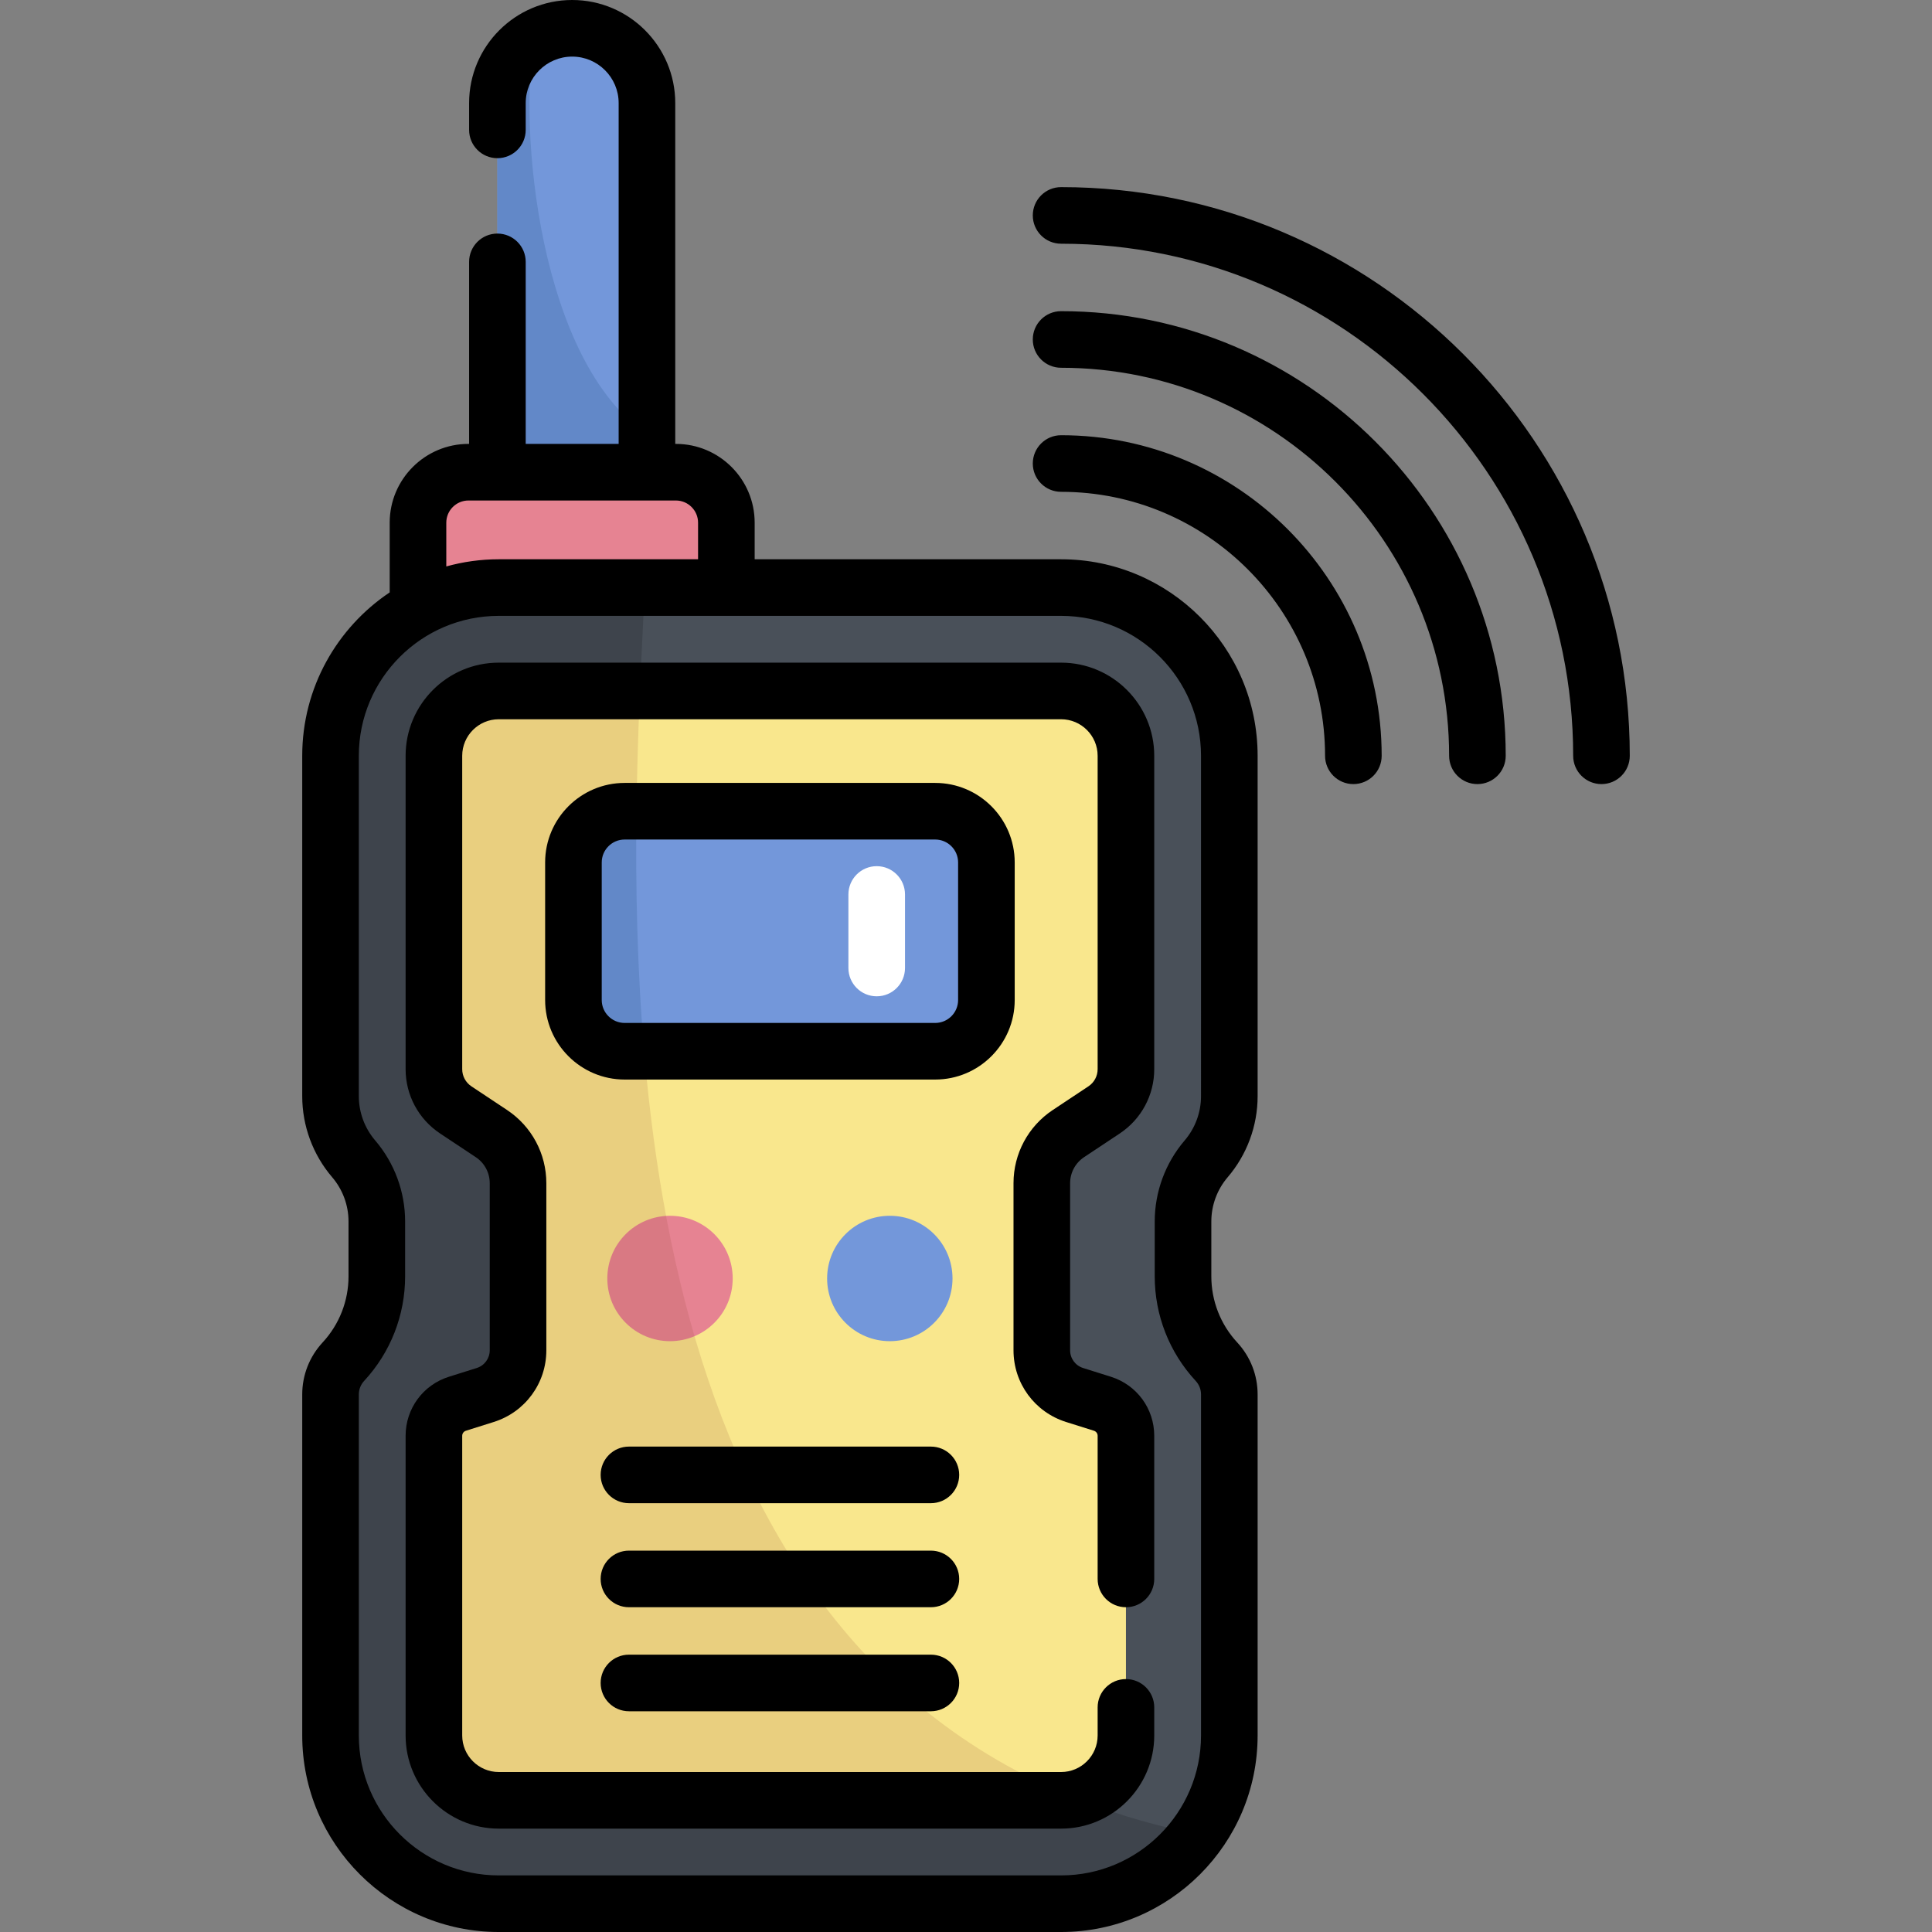 <?xml version="1.0" encoding="iso-8859-1"?>
<!-- Generator: Adobe Illustrator 19.0.0, SVG Export Plug-In . SVG Version: 6.00 Build 0)  -->
<svg version="1.1" id="Capa_1" xmlns="http://www.w3.org/2000/svg" xmlns:xlink="http://www.w3.org/1999/xlink" x="0px" y="0px"
	 viewBox="0 0 511.998 511.998" style="enable-background:new 0 0 511.998 511.998;" xml:space="preserve">
<rect x="0" y="0" width="511.998" height="511.998" fill="#808080" stroke="none"/>
<path id="SVGCleanerId_0" style="fill:#7397DA;" d="M171.448,153.042h-39.631V27.315c0-10.944,8.872-19.815,19.815-19.815l0,0
	c10.944,0,19.815,8.872,19.815,19.815L171.448,153.042L171.448,153.042z"/>
<g>
	<path id="SVGCleanerId_0_1_" style="fill:#7397DA;" d="M171.448,153.042h-39.631V27.315c0-10.944,8.872-19.815,19.815-19.815l0,0
		c10.944,0,19.815,8.872,19.815,19.815L171.448,153.042L171.448,153.042z"/>
</g>
<path style="opacity:0.15;fill:#003A63;enable-background:new    ;" d="M171.448,115.102
	c-28.58-19.365-34.112-80.806-29.865-104.843c-5.838,3.448-9.766,9.786-9.766,17.056v125.727h39.631L171.448,115.102
	L171.448,115.102z"/>
<path style="fill:#E68392;" d="M192.494,176.702h-81.722v-38.189c0-7.388,5.989-13.377,13.377-13.377h54.968
	c7.388,0,13.377,5.989,13.377,13.377V176.702z"/>
<path style="fill:#495059;" d="M281.2,504.5H132.173c-24.621,0-44.581-19.96-44.581-44.581v-90.375c0-3.218,1.215-6.317,3.401-8.678
	l0,0c5.701-6.157,8.868-14.239,8.868-22.63v-14.522c0-6.091-2.176-11.982-6.135-16.611l0,0c-3.959-4.629-6.135-10.52-6.135-16.611
	v-90.197c0-24.621,19.96-44.581,44.581-44.581h149.026c24.621,0,44.581,19.96,44.581,44.581v90.197
	c0,6.091-2.176,11.982-6.135,16.611l0,0c-3.959,4.629-6.135,10.52-6.135,16.611v14.522c0,8.391,3.167,16.473,8.868,22.63l0,0
	c2.186,2.361,3.401,5.46,3.401,8.678v90.375C325.781,484.54,305.821,504.5,281.2,504.5z"/>
<path style="opacity:0.15;enable-background:new    ;" d="M132.173,504.5h149.026c14.841,0,27.98-7.259,36.083-18.413
	C150.426,452.554,167.087,237.714,170.88,155.712h-38.707c-24.622,0-44.581,19.96-44.581,44.581v90.197
	c0,6.091,2.176,11.982,6.135,16.611s6.135,10.52,6.135,16.611v14.522c0,8.391-3.167,16.473-8.868,22.63l0,0
	c-2.186,2.361-3.401,5.46-3.401,8.678v90.375C87.592,484.54,107.552,504.5,132.173,504.5z"/>
<path style="fill:#F9E78D;" d="M276.089,357.836V313.56c0-5.288,2.648-10.224,7.053-13.149l9.451-6.275
	c3.618-2.403,5.793-6.457,5.793-10.8v-83.041c0-9.491-7.694-17.185-17.185-17.185H132.173c-9.491,0-17.185,7.694-17.185,17.185
	v83.041c0,4.343,2.175,8.397,5.793,10.8l9.451,6.275c4.405,2.925,7.053,7.862,7.053,13.149v44.276
	c0,5.426-3.521,10.225-8.697,11.854l-7.365,2.317c-3.71,1.167-6.234,4.607-6.234,8.496v79.415c0,9.491,7.694,17.185,17.185,17.185
	H281.2c9.491,0,17.185-7.694,17.185-17.185v-79.415c0-3.889-2.524-7.329-6.234-8.496l-7.365-2.317
	C279.61,368.061,276.089,363.262,276.089,357.836z"/>
<circle style="fill:#E68392;" cx="177.559" cy="338.81" r="16.615"/>
<circle style="fill:#7397DA;" cx="235.809" cy="338.81" r="16.615"/>
<path style="opacity:0.15;fill:#8D4330;enable-background:new    ;" d="M285.192,476.619
	C166.513,428.992,165.889,270.515,169.59,183.108h-37.417c-9.491,0-17.185,7.694-17.185,17.185v83.041
	c0,4.343,2.175,8.397,5.793,10.8l9.451,6.275c4.405,2.925,7.053,7.862,7.053,13.149v44.276c0,5.426-3.521,10.225-8.697,11.854
	l-7.365,2.317c-3.71,1.167-6.234,4.607-6.234,8.496v79.415c0,9.491,7.694,17.185,17.185,17.185H281.2
	C282.577,477.104,283.909,476.925,285.192,476.619z"/>
<path style="fill:#7397DA;" d="M247.836,214.981h-82.3c-7.495,0-13.571,6.076-13.571,13.571v36.467
	c0,7.495,6.076,13.571,13.571,13.571h82.3c7.495,0,13.571-6.076,13.571-13.571v-36.467
	C261.407,221.057,255.331,214.981,247.836,214.981z"/>
<path style="fill:#FFFFFF;" d="M232.335,264.029c-4.143,0-7.5-3.357-7.5-7.5v-19.487c0-4.143,3.357-7.5,7.5-7.5s7.5,3.357,7.5,7.5
	v19.487C239.835,260.672,236.477,264.029,232.335,264.029z"/>
<path style="opacity:0.15;fill:#003A63;enable-background:new    ;" d="M168.668,214.981h-3.131
	c-7.495,0-13.571,6.076-13.571,13.571v36.467c0,7.495,6.076,13.571,13.571,13.571h5.173
	C168.815,256.359,168.415,234.706,168.668,214.981z"/>
<path d="M246.695,383.359h-80.018c-4.143,0-7.5,3.357-7.5,7.5s3.357,7.5,7.5,7.5h80.018c4.143,0,7.5-3.357,7.5-7.5
	S250.838,383.359,246.695,383.359z M246.695,410.931h-80.018c-4.143,0-7.5,3.357-7.5,7.5s3.357,7.5,7.5,7.5h80.018
	c4.143,0,7.5-3.357,7.5-7.5C254.195,414.288,250.838,410.931,246.695,410.931z M246.695,438.501h-80.018c-4.143,0-7.5,3.357-7.5,7.5
	s3.357,7.5,7.5,7.5h80.018c4.143,0,7.5-3.357,7.5-7.5C254.195,441.858,250.838,438.501,246.695,438.501z M281.2,115.337
	c-4.143,0-7.5,3.357-7.5,7.5s3.357,7.5,7.5,7.5c38.574,0,69.956,31.382,69.956,69.956c0,4.143,3.357,7.5,7.5,7.5s7.5-3.357,7.5-7.5
	C366.156,153.448,328.045,115.337,281.2,115.337z M281.2,175.608H132.174c-13.611,0-24.685,11.074-24.685,24.686v83.041
	c0,6.872,3.418,13.245,9.144,17.048l9.451,6.275c2.317,1.539,3.701,4.119,3.701,6.901v44.276c0,2.162-1.386,4.051-3.448,4.699
	l-7.365,2.317c-6.868,2.16-11.482,8.45-11.482,15.65v79.416c0,13.611,11.074,24.686,24.685,24.686h149.026
	c13.611,0,24.685-11.074,24.685-24.686v-7.448c0-4.143-3.357-7.5-7.5-7.5c-4.142,0-7.5,3.357-7.5,7.5v7.448
	c0,5.341-4.345,9.686-9.685,9.686H132.174c-5.341,0-9.685-4.345-9.685-9.686v-79.416c0-0.617,0.396-1.156,0.984-1.342l7.365-2.317
	c8.342-2.625,13.946-10.264,13.946-19.008V313.56c0-7.82-3.89-15.072-10.404-19.397l-9.45-6.275
	c-1.528-1.015-2.441-2.717-2.441-4.552v-83.041c0-5.341,4.345-9.686,9.685-9.686H281.2c5.34,0,9.685,4.345,9.685,9.686v83.041
	c0,1.835-0.912,3.537-2.44,4.552l-9.451,6.275c-6.515,4.325-10.404,11.577-10.404,19.397v44.276c0,8.744,5.604,16.383,13.946,19.008
	l7.366,2.317c0.588,0.186,0.983,0.725,0.983,1.342v37.928c0,4.143,3.358,7.5,7.5,7.5c4.143,0,7.5-3.357,7.5-7.5v-37.928
	c0-7.2-4.614-13.49-11.482-15.65l-7.364-2.317c-2.064-0.649-3.449-2.537-3.449-4.699V313.56c0-2.782,1.384-5.362,3.701-6.901
	l9.451-6.275c5.726-3.802,9.143-10.175,9.143-17.048v-83.041C305.885,186.683,294.811,175.608,281.2,175.608z M281.2,49.588
	c-4.143,0-7.5,3.357-7.5,7.5s3.357,7.5,7.5,7.5c74.828,0,135.705,60.877,135.705,135.705c0,4.143,3.357,7.5,7.5,7.5
	c4.142,0,7.5-3.357,7.5-7.5C431.905,117.194,364.299,49.588,281.2,49.588z M281.199,148.212h-81.205v-9.698
	c0-11.512-9.365-20.877-20.877-20.877h-0.169V27.315C178.948,12.254,166.694,0,151.633,0s-27.315,12.254-27.315,27.315v7.105
	c0,4.143,3.357,7.5,7.5,7.5c4.143,0,7.5-3.357,7.5-7.5v-7.105c0-6.791,5.524-12.315,12.315-12.315s12.315,5.524,12.315,12.315
	v90.321h-24.631V69.398c0-4.143-3.357-7.5-7.5-7.5c-4.143,0-7.5,3.357-7.5,7.5v48.238h-0.168c-11.512,0-20.877,9.365-20.877,20.877
	v18.478c-13.965,9.352-23.18,25.269-23.18,43.301v90.197c0,7.874,2.818,15.505,7.935,21.485c2.795,3.269,4.334,7.437,4.334,11.737
	v14.523c0,6.522-2.44,12.75-6.87,17.534c-3.481,3.758-5.398,8.649-5.398,13.774v90.375c0,28.718,23.363,52.081,52.081,52.081
	h149.025c28.718,0,52.081-23.363,52.081-52.081v-90.375c0-5.125-1.917-10.017-5.397-13.773c-4.431-4.785-6.871-11.013-6.871-17.535
	v-14.523c0-4.301,1.539-8.469,4.334-11.736c5.117-5.982,7.935-13.613,7.935-21.486v-90.197
	C333.28,171.575,309.917,148.212,281.199,148.212z M118.272,138.514c0-3.24,2.637-5.877,5.877-5.877h54.968
	c3.24,0,5.877,2.637,5.877,5.877v9.698h-52.82c-4.814,0-9.473,0.67-13.901,1.899L118.272,138.514L118.272,138.514z M318.28,290.49
	c0,4.301-1.539,8.469-4.333,11.736c-5.117,5.982-7.935,13.613-7.935,21.486v14.523c0,10.313,3.858,20.159,10.866,27.727
	c0.904,0.977,1.402,2.248,1.402,3.581v90.375c0,20.446-16.635,37.081-37.081,37.081H132.174c-20.446,0-37.081-16.635-37.081-37.081
	v-90.375c0-1.333,0.498-2.604,1.403-3.582c7.007-7.567,10.865-17.414,10.865-27.727v-14.523c0-7.872-2.817-15.503-7.935-21.486
	c-2.795-3.268-4.334-7.436-4.334-11.736v-90.197c0-20.446,16.635-37.081,37.081-37.081h149.026
	c20.446,0,37.081,16.635,37.081,37.081V290.49z M281.2,82.462c-4.143,0-7.5,3.357-7.5,7.5s3.357,7.5,7.5,7.5
	c56.701,0,102.83,46.13,102.83,102.831c0,4.143,3.357,7.5,7.5,7.5c4.142,0,7.5-3.357,7.5-7.5
	C399.03,135.32,346.172,82.462,281.2,82.462z M268.907,265.019v-36.467c0-11.618-9.452-21.07-21.071-21.07h-82.299
	c-11.619,0-21.071,9.452-21.071,21.07v36.467c0,11.619,9.452,21.071,21.071,21.071h82.299
	C259.455,286.09,268.907,276.638,268.907,265.019z M253.907,265.019c0,3.348-2.724,6.071-6.071,6.071h-82.299
	c-3.348,0-6.071-2.724-6.071-6.071v-36.467c0-3.348,2.724-6.07,6.071-6.07h82.299c3.348,0,6.071,2.723,6.071,6.07V265.019z"/>
<g>
</g>
<g>
</g>
<g>
</g>
<g>
</g>
<g>
</g>
<g>
</g>
<g>
</g>
<g>
</g>
<g>
</g>
<g>
</g>
<g>
</g>
<g>
</g>
<g>
</g>
<g>
</g>
<g>
</g>
</svg>
